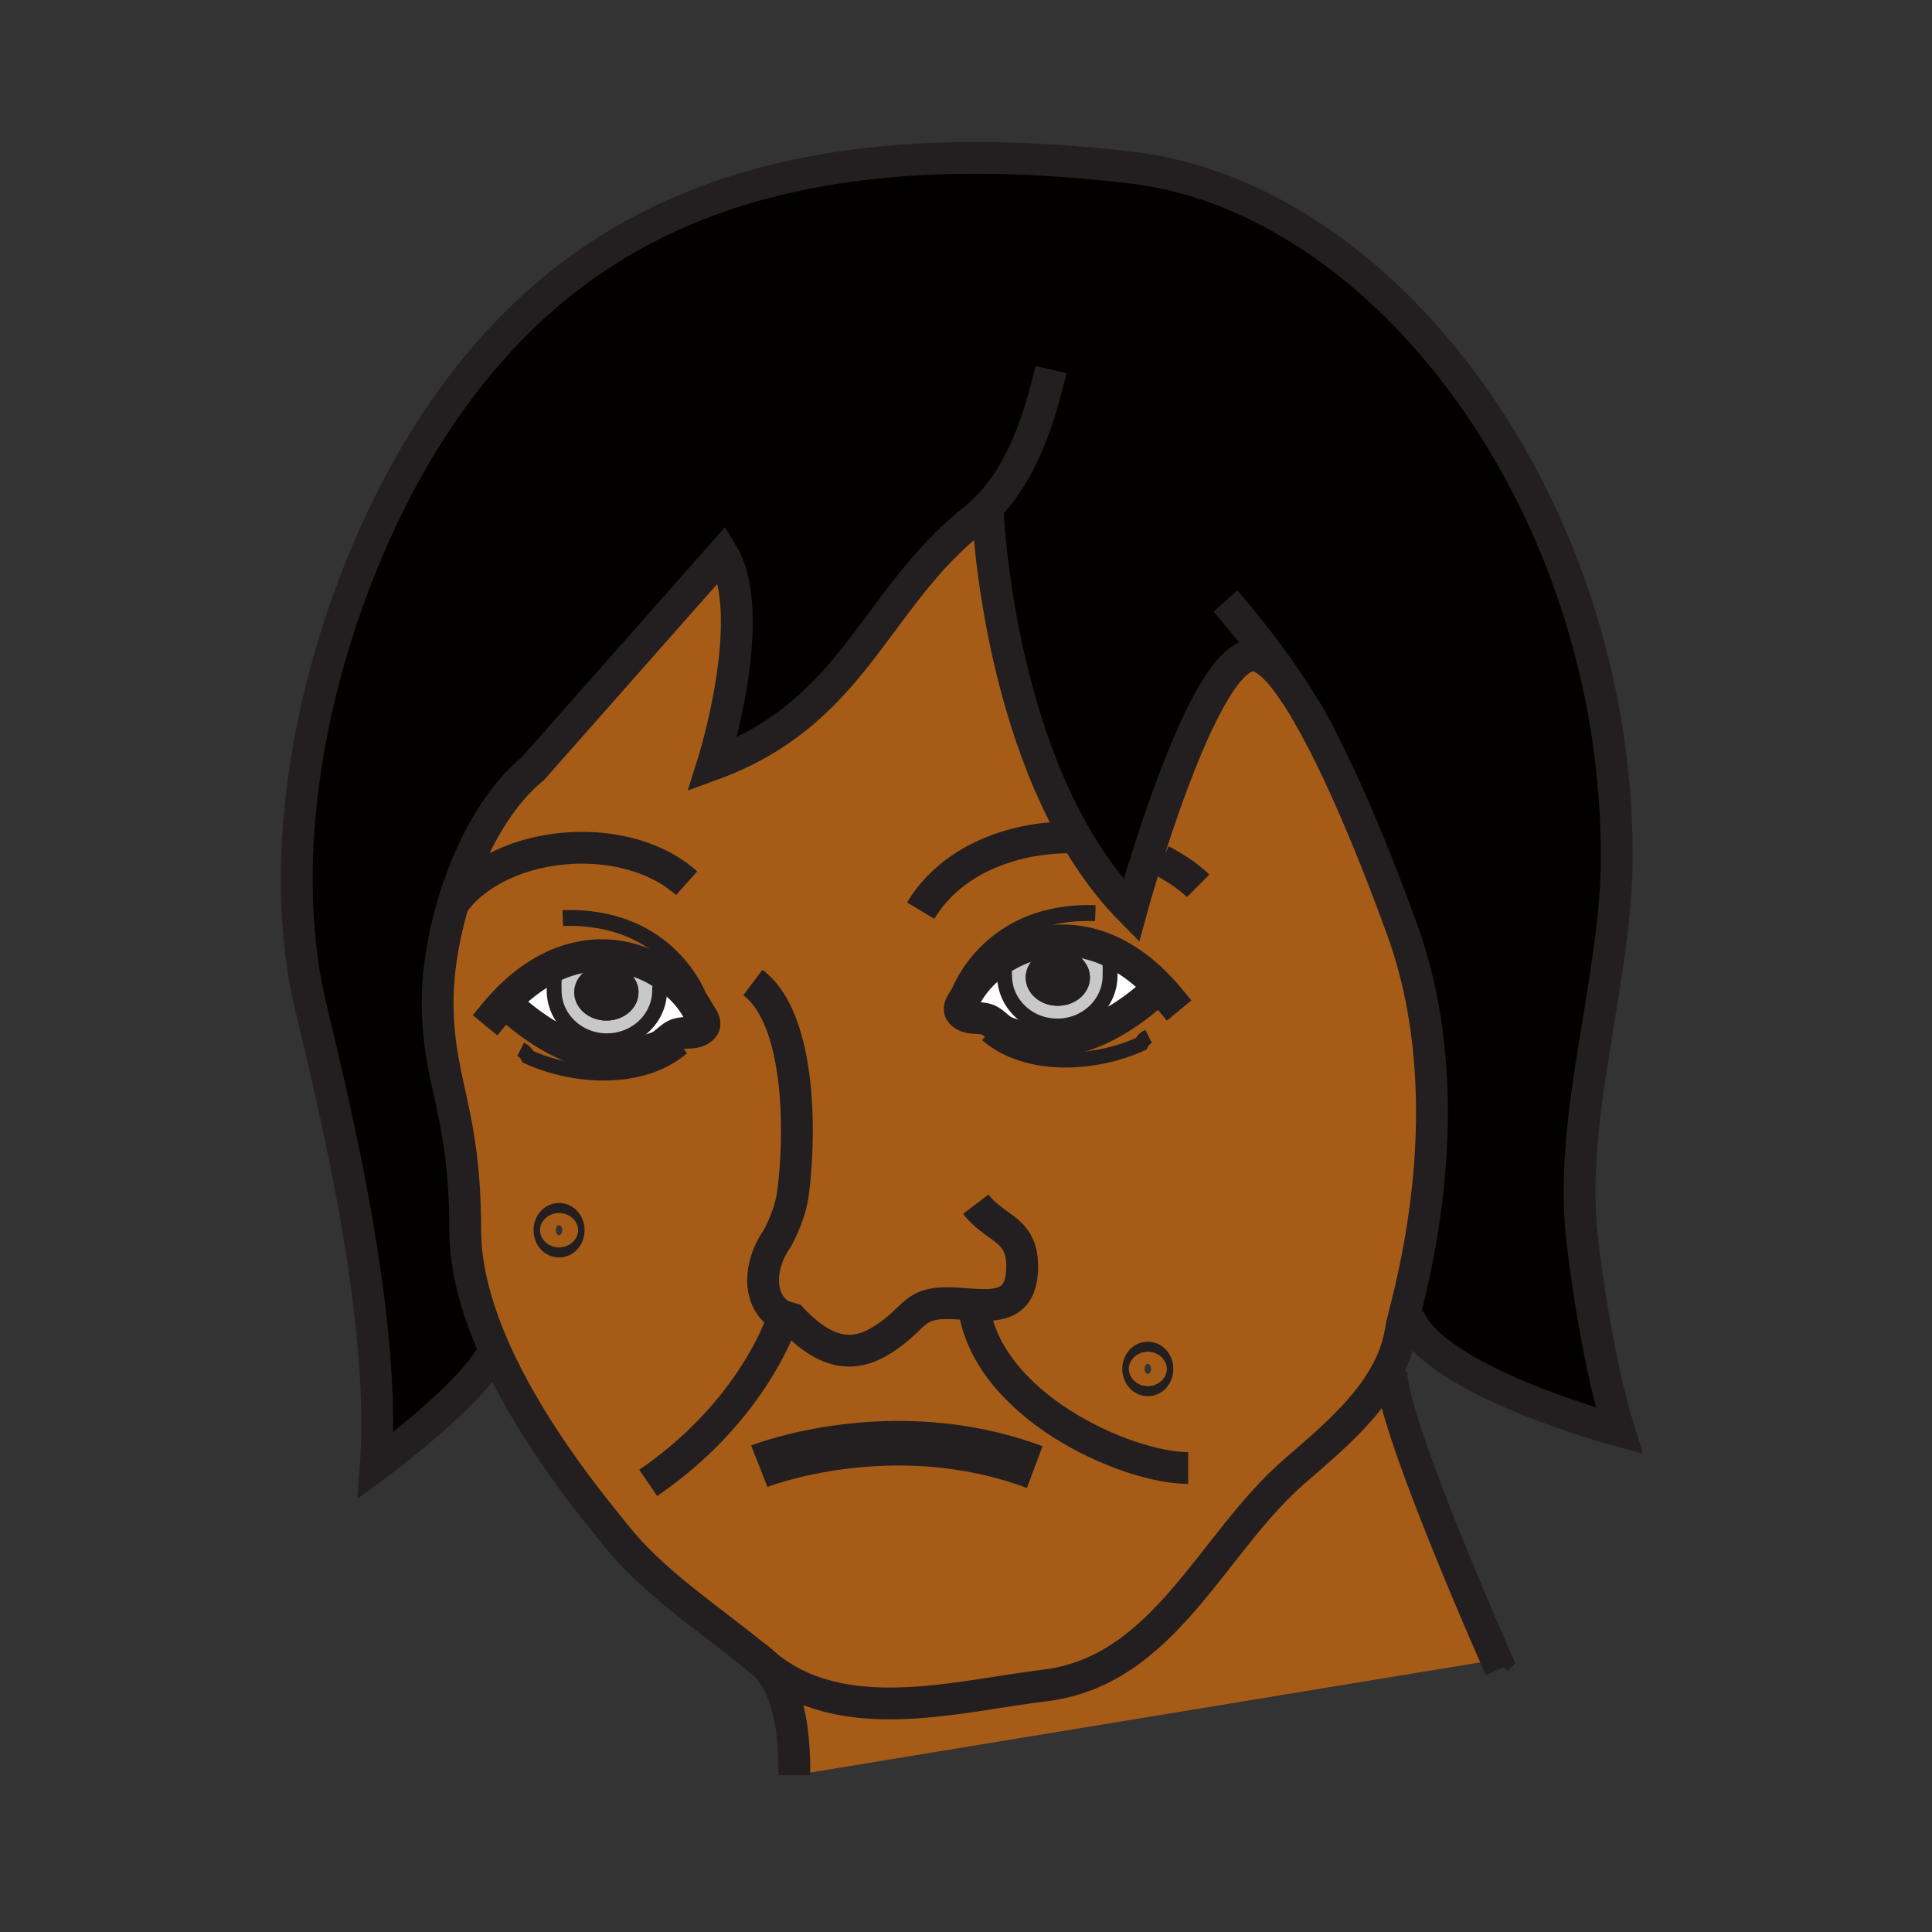 <?xml version="1.0"?><svg xmlns="http://www.w3.org/2000/svg" width="850.394" height="850.394" viewBox="0 0 850.394 850.394" overflow="visible"><rect x="0" y="0" width="850.394" height="850.394" fill="#333333" stroke="none"/><path d="M281.05 436.78c0-6.87-6.31-12.44-14.14-12.44-7.81 0-14.14 5.57-14.14 12.44 0 6.88 6.33 12.439 14.14 12.439 7.83.001 14.14-5.559 14.14-12.439zm-14.92-16.34c8.59.2 17.34 3 24.84 7.64l-1.15 1.91c1.44 2.859.52 2.56.52 5.95 0 12.239-10.39 22.17-23.21 22.17s-23.22-9.931-23.22-22.17c0-4.601-.44-5.78 2.07-9.32l-.83-2.02c6.5-2.78 13.51-4.32 20.98-4.16zM479.75 430.28c0-6.87-6.33-12.44-14.15-12.44-7.819 0-14.13 5.57-14.13 12.44 0 6.88 6.311 12.439 14.13 12.439 7.82.001 14.15-5.559 14.15-12.439zm-13.37-16.34c7.47-.16 14.49 1.37 20.99 4.15l-.83 2.03c2.5 3.54 2.07 4.72 2.07 9.32 0 12.229-10.4 22.17-23.23 22.17-12.82 0-23.21-9.94-23.21-22.17 0-3.21-.81-3.11.3-5.51l-3.359-.75c.8-.56 1.609-1.1 2.439-1.61 7.5-4.64 16.25-7.43 24.83-7.63z" fill="#c8c8c8"></path><path d="M290.99 428.09c6.62 4.11 12.25 9.66 15.91 16.15 2.23 3.939 5.18 6.67 1.29 9.069-3.31 2.061-7.31.61-10.86 2.25-2.38 1.12-4.56 3.86-7.1 5.021-3.02 1.4-7.06 2.21-10.34 2.89-7.72 1.59-17.88 1.12-25.27-1.51-12.19-4.34-22.76-11.9-31.91-20.37l-.49-.479c6.62-6.98 14.31-12.83 22.92-16.51h.01l.83 2.02c-2.51 3.54-2.07 4.72-2.07 9.32 0 12.239 10.4 22.17 23.22 22.17 12.82 0 23.21-9.931 23.21-22.17 0-3.391.92-3.091-.52-5.95l1.15-1.91c.01-.001.01.009.02.009zM487.38 418.09c8.61 3.69 16.3 9.54 22.92 16.521l-.49.479c-9.159 8.47-19.72 16.03-31.92 20.37-7.38 2.63-17.54 3.09-25.27 1.51-3.271-.68-7.311-1.489-10.33-2.89-2.55-1.17-4.73-3.91-7.11-5.03-3.55-1.64-7.54-.18-10.85-2.24-3.89-2.399-.94-5.14 1.28-9.079 3.21-5.681 7.93-10.65 13.5-14.55l3.359.75c-1.109 2.4-.3 2.3-.3 5.51 0 12.229 10.39 22.17 23.21 22.17 12.83 0 23.23-9.94 23.23-22.17 0-4.601.43-5.78-2.07-9.32l.83-2.03h.011z" fill="#fff"></path><path d="M434.7 224.21c-.16.11-.32.22-.47.34-48.8 34.65-55.351 88.06-120.561 111.96 0 0 20.72-65.41 4.36-92.68l-83.39 94.41c-26.73 21.73-42.84 71.16-41.99 105.84.82 33.95 12.12 46.16 12.12 97.27 0 17.54 5.41 35.91 13.18 53.29.1.21.19.431.29.641l-1.61.729c-9.81 18.54-51.24 49.07-51.24 49.07 5.67-75.43-27.17-192.01-30.79-211.92-15.01-82.47 14.4-181.14 55.32-244.39 62.2-96.16 157.55-132.56 307.94-115.03C609.56 86.76 711.64 222.02 711.64 376.85c0 54.26-21.39 114.24-15.26 168.33 1.75 15.54 7.311 55.83 16.351 84.63 0 0-81.771-21.81-92.681-50.149l-2.109-.13c5.29-20.8 26.149-100.891-2.24-174.32 0 0-21.09-59.26-41.42-93.34a85 85 0 0 0-.971-1.6c-.649-1.05-1.3-2.11-1.97-3.15-.21-.33-.42-.66-.63-.98-6.55-10-12.88-16.83-18.26-17.6-22.891-3.27-54.51 112.3-54.51 112.3-55.221-55.79-62.5-162.6-63.181-175.37l-.059-1.261z" fill="#020100" class="aac-hair-fill"></path><path d="M612.42 603.65c-.32 19.8 37.6 107.239 46.24 126.899L349.65 781.36c0-15.591-1.21-36.841-12.93-48.69 34.07 28.4 83.75 14.021 123.24 9.2 52.76-6.44 73.17-62.53 109.88-94.32 15.51-13.43 32.09-27.27 41-44.649l1.58.749z" fill="#a65c17" class="aac-skin-fill"></path><path d="M509.81 435.09l.49-.479c-6.62-6.98-14.31-12.831-22.92-16.521h-.01c-6.5-2.78-13.521-4.31-20.99-4.15-8.58.2-17.33 2.99-24.83 7.63-.83.51-1.64 1.05-2.439 1.61-5.57 3.9-10.29 8.87-13.5 14.55-2.22 3.939-5.17 6.68-1.28 9.079 3.31 2.061 7.3.601 10.85 2.24 2.38 1.12 4.561 3.86 7.11 5.03 3.02 1.4 7.06 2.21 10.33 2.89 7.729 1.58 17.89 1.12 25.27-1.51 12.199-4.339 22.759-11.899 31.919-20.369zm-317.16 8.99c-.85-34.68 15.26-84.11 41.99-105.84l83.39-94.41c16.36 27.27-4.36 92.68-4.36 92.68 65.21-23.9 71.76-77.31 120.561-111.96.159.33.329.64.529.92.681 12.77 7.96 119.58 63.181 175.37 0 0 31.619-115.57 54.51-112.3 5.38.77 11.71 7.6 18.26 17.6.21.32.42.65.63.98.67 1.04 1.32 2.1 1.97 3.15.33.53.65 1.06.971 1.6 20.33 34.08 41.42 93.34 41.42 93.34 28.39 73.43 7.53 153.521 2.24 174.32-.601 2.37-1 3.96-1.101 4.7-.93 6.689-3.04 12.88-6 18.67-8.91 17.38-25.49 31.22-41 44.649-36.71 31.79-57.12 87.88-109.88 94.32-39.49 4.82-89.17 19.2-123.24-9.2a29.037 29.037 0 0 0-4.33-3.6c-20.46-16.7-44.9-32.59-61.27-53.2-7.5-9.44-35.75-42.62-52.88-80.59-.1-.21-.19-.431-.29-.641-7.77-17.38-13.18-35.75-13.18-53.29-.001-51.108-11.301-63.318-12.121-97.268zm114.25.16c-3.66-6.49-9.29-12.04-15.91-16.15-.01 0-.01-.01-.02-.01-7.5-4.64-16.25-7.44-24.84-7.64-7.47-.16-14.48 1.38-20.98 4.16h-.01c-8.61 3.68-16.3 9.53-22.92 16.51l.49.479c9.15 8.47 19.72 16.03 31.91 20.37 7.39 2.63 17.55 3.1 25.27 1.51 3.28-.68 7.32-1.489 10.34-2.89 2.54-1.16 4.72-3.9 7.1-5.021 3.55-1.64 7.55-.189 10.86-2.25 3.89-2.398.94-5.128-1.29-9.068zm199.76 158.31c0-1.2-.65-2.17-1.44-2.17-.779 0-1.43.97-1.43 2.17 0 1.21.65 2.19 1.43 2.19.79 0 1.44-.98 1.44-2.19zm-259.15-61.06c0-1.2-.65-2.181-1.44-2.181-.78 0-1.43.98-1.43 2.181 0 1.21.65 2.189 1.43 2.189.79.001 1.44-.979 1.44-2.189z" fill="#a65c17" class="aac-skin-fill"></path><path d="M465.6 417.84c7.82 0 14.15 5.57 14.15 12.44 0 6.88-6.33 12.439-14.15 12.439-7.819 0-14.13-5.56-14.13-12.439 0-6.87 6.31-12.44 14.13-12.44zM266.91 424.34c7.83 0 14.14 5.57 14.14 12.44 0 6.88-6.31 12.439-14.14 12.439-7.81 0-14.14-5.56-14.14-12.439 0-6.87 6.33-12.44 14.14-12.44z" fill="#231f20"></path><g fill="none" stroke="#231f20"><path d="M511.2 378.7c8.12 4.27 13.43 8.49 16.17 11.23M405.26 400.84c13.86-23.1 41.74-32.49 66.54-32.26M302.24 388.76c-27.35-24.38-82-19.17-102.48 8.57M331.39 432.46c21.04 15.74 21.23 66.04 17.58 93.23-1.3 9.619-6.95 19.619-6.95 19.619-8.59 12.271-8.49 28.23 2.45 33.94l4.09 1.22c19.22 20.45 32.54 14.71 43.35 6.87 11.7-8.49 10.83-14.49 28.09-13.66 2.83.141 5.71.4 8.52.57 11.631.73 21.95-.13 21.37-18.14-.5-15.42-12.09-15.23-20.37-26.07M332.21 728.95l.18.12a28.916 28.916 0 0 1 4.33 3.6c11.72 11.85 12.93 33.1 12.93 48.69" stroke-width="14"></path><path d="M574.28 311.87c20.33 34.08 41.42 93.34 41.42 93.34 28.39 73.43 7.53 153.521 2.24 174.32-.601 2.37-1 3.96-1.101 4.7-.93 6.689-3.04 12.88-6 18.67-8.91 17.38-25.49 31.22-41 44.649-36.71 31.79-57.12 87.88-109.88 94.32-39.49 4.82-89.17 19.2-123.24-9.2-.13-.1-.26-.21-.39-.32-1.29-1.1-2.61-2.189-3.94-3.279-20.46-16.7-44.9-32.59-61.27-53.2-7.5-9.44-35.75-42.62-52.88-80.59-.1-.21-.19-.431-.29-.641-7.77-17.38-13.18-35.75-13.18-53.29 0-51.109-11.3-63.319-12.12-97.27-.85-34.68 15.26-84.11 41.99-105.84l83.39-94.41c16.36 27.27-4.36 92.68-4.36 92.68 65.21-23.9 71.76-77.31 120.561-111.96.149-.12.31-.23.47-.34l.06 1.26c.681 12.77 7.96 119.58 63.181 175.37 0 0 31.619-115.57 54.51-112.3 5.38.77 11.71 7.6 18.26 17.6" stroke-width="14"></path><path d="M216.63 596.01c-9.81 18.54-51.24 49.07-51.24 49.07 5.67-75.43-27.17-192.01-30.79-211.92-15.01-82.47 14.4-181.14 55.32-244.39 62.2-96.16 157.55-132.56 307.94-115.03 111.7 13.02 213.78 148.28 213.78 303.11 0 54.26-21.39 114.24-15.26 168.33 1.75 15.54 7.311 55.83 16.351 84.63 0 0-81.771-21.81-92.681-50.149" stroke-width="14"></path><path d="M612.42 603.65c-.32 19.8 37.6 107.239 46.24 126.899a625.28 625.28 0 0 0 1.74 3.94" stroke-width="14"></path><path d="M217.96 445.9a87.006 87.006 0 0 1 4.25-4.78l.01-.01c6.62-6.98 14.31-12.83 22.92-16.51h.01c6.5-2.78 13.51-4.32 20.98-4.16 8.59.2 17.34 3 24.84 7.64.01 0 .01.01.02.01 6.62 4.11 12.25 9.66 15.91 16.15 2.23 3.939 5.18 6.67 1.29 9.069-3.31 2.061-7.31.61-10.86 2.25-2.38 1.12-4.56 3.86-7.1 5.021-3.02 1.4-7.06 2.21-10.34 2.89-7.72 1.59-17.88 1.12-25.27-1.51-12.19-4.34-22.76-11.9-31.91-20.37" stroke-width="14" stroke-linecap="square" stroke-miterlimit="10"></path><path d="M289.82 429.99c1.44 2.859.52 2.56.52 5.95 0 12.239-10.39 22.17-23.21 22.17s-23.22-9.931-23.22-22.17c0-4.601-.44-5.78 2.07-9.32" stroke-width="6.542" stroke-linecap="square" stroke-miterlimit="10"></path><path d="M514.55 439.4a90.716 90.716 0 0 0-4.24-4.78l-.01-.01c-6.62-6.98-14.31-12.831-22.92-16.521h-.01c-6.5-2.78-13.521-4.31-20.99-4.15-8.58.2-17.33 2.99-24.83 7.63-.83.51-1.64 1.05-2.439 1.61-5.57 3.9-10.29 8.87-13.5 14.55-2.22 3.939-5.17 6.68-1.28 9.079 3.31 2.061 7.3.601 10.85 2.24 2.38 1.12 4.561 3.86 7.11 5.03 3.02 1.4 7.06 2.21 10.33 2.89 7.729 1.58 17.89 1.12 25.27-1.51 12.2-4.34 22.761-11.9 31.92-20.37" stroke-width="14" stroke-linecap="square" stroke-miterlimit="10"></path><path d="M442.69 423.49c-.08.16-.15.31-.221.44-1.109 2.4-.3 2.3-.3 5.51 0 12.229 10.39 22.17 23.21 22.17 12.83 0 23.23-9.94 23.23-22.17 0-4.601.43-5.78-2.07-9.32" stroke-width="6.542" stroke-linecap="square" stroke-miterlimit="10"></path><path d="M440.76 228.09c-2.77.03-4.779-.84-6-2.62-.2-.28-.37-.59-.529-.92-.101-.21-.2-.43-.28-.66 15.99-15.58 23.819-40.23 28.62-61.22" stroke-width="14"></path><path d="M334.2 645.37s58.47-23.021 121.25.38M506.66 602.55c0 1.21-.65 2.19-1.44 2.19-.779 0-1.43-.98-1.43-2.19 0-1.2.65-2.17 1.43-2.17.79 0 1.44.97 1.44 2.17zM247.51 541.49c0 1.21-.65 2.189-1.44 2.189-.78 0-1.43-.979-1.43-2.189 0-1.2.65-2.181 1.43-2.181.79.001 1.44.981 1.44 2.181z" stroke-width="19.626"></path><path d="M428.29 571.89c.06.79.13 1.58.229 2.36 5.24 44.41 67.311 71.92 94.49 71.92M343.25 583.75s-13.22 38.43-57.93 68.96" stroke-width="14"></path><path d="M422.16 436.83s13.09-36.53 59.97-34.9M307.67 439s-13.09-36.52-59.97-34.89" stroke-width="7"></path><path d="M539.37 264.55s16.76 18.77 31.34 41.59c.21.32.42.65.63.98.67 1.04 1.32 2.1 1.97 3.15.33.53.65 1.06.971 1.6 2.72 4.5 5.3 9.13 7.609 13.74" stroke-width="14"></path><path d="M229.17 461.9c1.64.819 2.45 1.64 3.27 3.27 19.63 9 49.88 11.45 67.87-4.09M505.57 456.18c-1.641.82-2.46 1.63-3.271 3.271-19.63 8.99-49.89 11.45-67.88-4.09" stroke-width="6.542"></path></g><path fill="none" d="M0 0h850.394v850.394H0z"></path></svg>